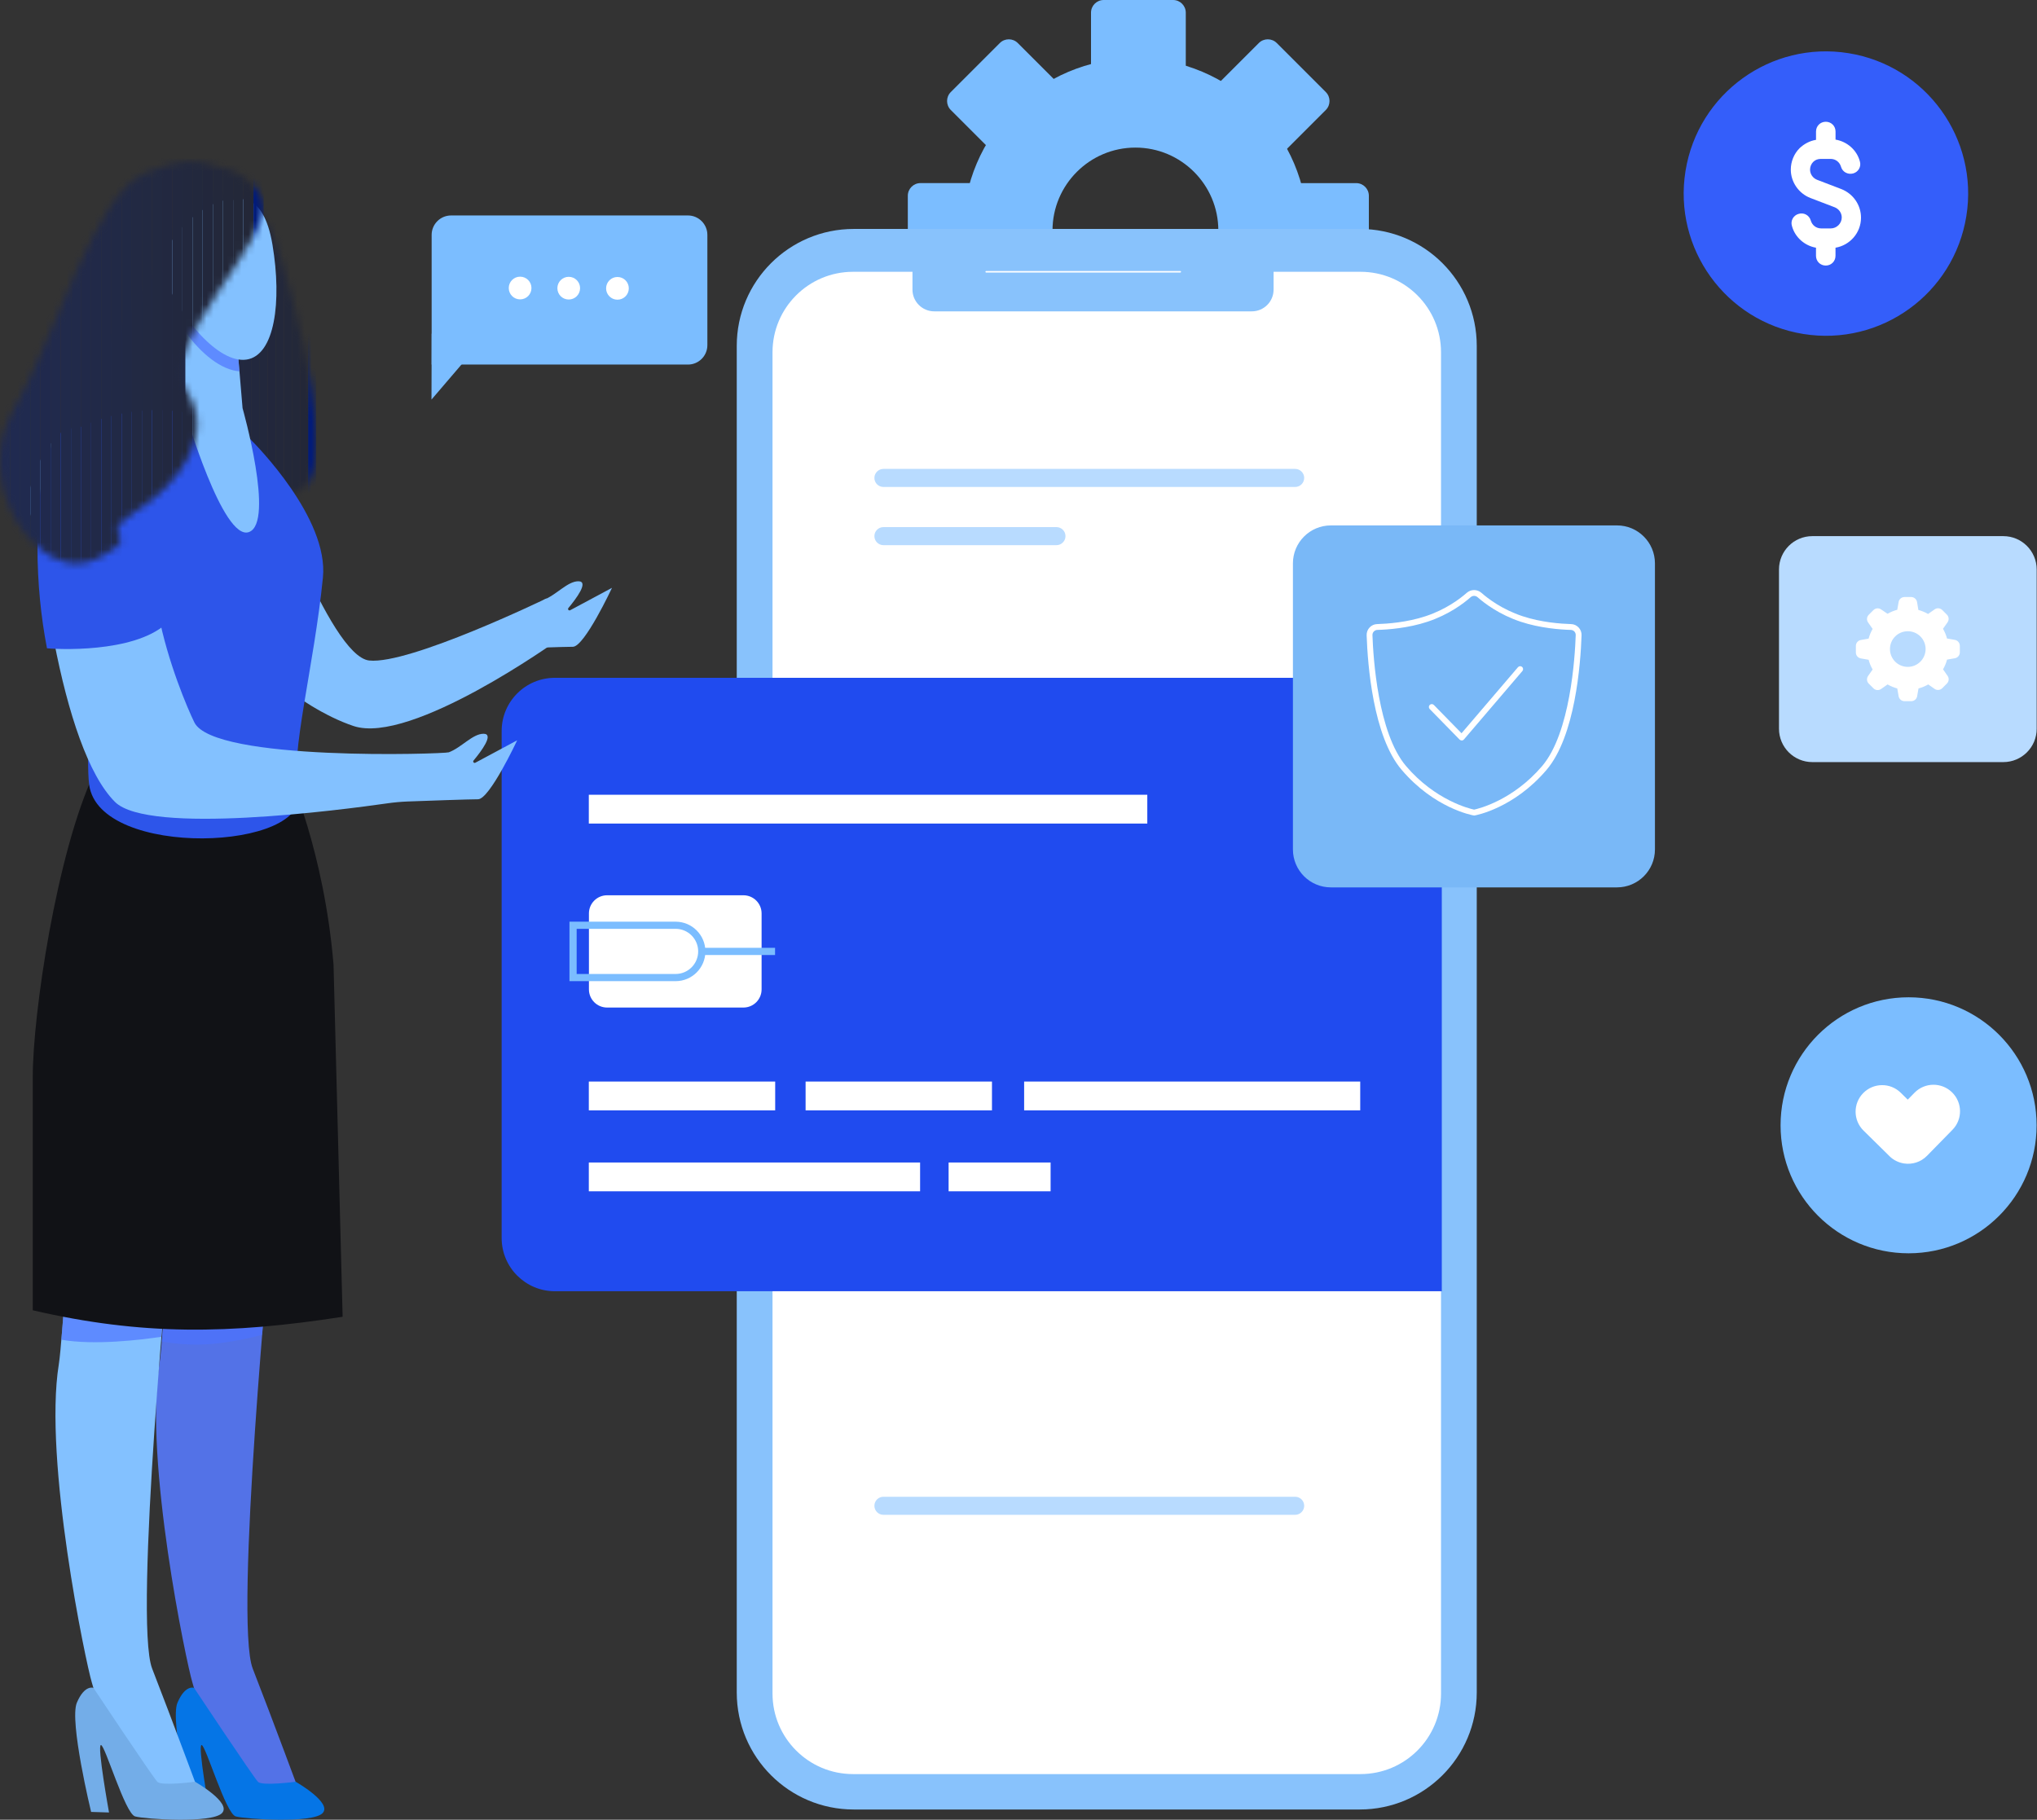 <svg width="291" height="260" viewBox="0 0 291 260" fill="none" xmlns="http://www.w3.org/2000/svg">
<rect x="0" y="0" width="291" height="260" fill="#333333" stroke="none"/>
<path d="M162.203 57.54C148.632 57.54 137.594 46.502 137.594 32.931C137.594 19.361 148.632 8.322 162.203 8.322C175.773 8.322 186.812 19.361 186.812 32.931C186.812 46.497 175.773 57.54 162.203 57.54ZM162.203 21.087C155.674 21.087 150.358 26.402 150.358 32.931C150.358 39.461 155.674 44.776 162.203 44.776C168.732 44.776 174.047 39.461 174.047 32.931C174.052 26.397 168.737 21.087 162.203 21.087Z" fill="#7BBDFF"/>
<path d="M169.392 14.704H155.859V1.811C155.859 0.811 156.67 0 157.671 0H167.585C168.586 0 169.397 0.811 169.397 1.811V14.704H169.392Z" fill="#7BBDFF"/>
<path d="M167.593 65.857H157.678C156.678 65.857 155.867 65.046 155.867 64.046V51.153H169.4V64.046C169.405 65.046 168.594 65.857 167.593 65.857Z" fill="white"/>
<path d="M144.391 26.165V39.697H131.499C130.498 39.697 129.688 38.887 129.688 37.886V27.971C129.688 26.971 130.498 26.16 131.499 26.16H144.391V26.165Z" fill="#7BBDFF"/>
<path d="M195.551 27.971V37.885C195.551 38.886 194.74 39.697 193.739 39.697H180.852V26.164H193.744C194.74 26.164 195.551 26.975 195.551 27.971Z" fill="#7BBDFF"/>
<path d="M154.509 15.259L144.94 24.828L135.827 15.715C135.12 15.008 135.12 13.861 135.827 13.154L142.835 6.146C143.541 5.44 144.689 5.44 145.395 6.146L154.509 15.259Z" fill="#7BBDFF"/>
<path d="M189.401 52.708L182.393 59.716C181.686 60.423 180.539 60.423 179.832 59.716L170.719 50.603L180.287 41.034L189.401 50.148C190.107 50.854 190.107 52.002 189.401 52.708Z" fill="white"/>
<path d="M180.287 24.828L170.719 15.259L179.832 6.146C180.539 5.44 181.686 5.44 182.393 6.146L189.401 13.154C190.107 13.861 190.107 15.008 189.401 15.715L180.287 24.828Z" fill="#7BBDFF"/>
<path d="M142.835 59.716L135.827 52.708C135.12 52.002 135.12 50.854 135.827 50.148L144.94 41.034L154.509 50.603L145.395 59.716C144.684 60.423 143.541 60.423 142.835 59.716Z" fill="white"/>
<path d="M121.959 258.536H194.255C203.482 258.536 210.965 251.053 210.965 241.826V49.42C210.965 40.193 203.482 32.711 194.255 32.711H121.959C112.732 32.711 105.25 40.193 105.25 49.42V241.826C105.255 251.058 112.732 258.536 121.959 258.536Z" fill="#88C2FC"/>
<path d="M121.863 253.477H194.357C200.711 253.477 205.86 248.328 205.86 241.974V50.336C205.86 43.982 200.711 38.833 194.357 38.833H121.863C115.509 38.833 110.359 43.982 110.359 50.336V241.974C110.364 248.328 115.514 253.477 121.863 253.477Z" fill="white"/>
<path d="M133.462 44.485H178.835C180.551 44.485 181.94 43.096 181.94 41.379V36.31H130.352V41.379C130.352 43.091 131.746 44.485 133.462 44.485Z" fill="#88C2FC"/>
<path d="M168.612 38.938H140.883C140.821 38.938 140.773 38.89 140.773 38.829C140.773 38.767 140.821 38.72 140.883 38.72H168.612C168.673 38.72 168.721 38.767 168.721 38.829C168.721 38.89 168.673 38.938 168.612 38.938Z" fill="white"/>
<path d="M185.024 69.576H126.204C125.493 69.576 124.914 68.997 124.914 68.286C124.914 67.575 125.493 66.996 126.204 66.996H185.024C185.735 66.996 186.313 67.575 186.313 68.286C186.313 68.997 185.735 69.576 185.024 69.576Z" fill="#B8DBFF"/>
<path d="M150.922 77.891H126.204C125.493 77.891 124.914 77.312 124.914 76.601C124.914 75.89 125.493 75.311 126.204 75.311H150.922C151.633 75.311 152.212 75.89 152.212 76.601C152.212 77.312 151.633 77.891 150.922 77.891Z" fill="#B8DBFF"/>
<path d="M185.024 216.433H126.204C125.493 216.433 124.914 215.854 124.914 215.143C124.914 214.432 125.493 213.854 126.204 213.854H185.024C185.735 213.854 186.313 214.432 186.313 215.143C186.313 215.854 185.735 216.433 185.024 216.433Z" fill="#B8DBFF"/>
<path d="M205.971 184.488H79.265C75.069 184.488 71.664 181.083 71.664 176.887V104.445C71.664 100.248 75.069 96.844 79.265 96.844H205.971V184.488Z" fill="#204BEF"/>
<path d="M163.9 113.553H84.117V117.668H163.9V113.553Z" fill="white"/>
<path d="M110.741 154.531H84.117V158.647H110.741V154.531Z" fill="white"/>
<path d="M141.71 154.531H115.086V158.647H141.71V154.531Z" fill="white"/>
<path d="M194.318 154.531H146.305V158.647H194.318V154.531Z" fill="white"/>
<path d="M131.443 166.095H84.117V170.21H131.443V166.095Z" fill="white"/>
<path d="M150.087 166.095H135.516V170.21H150.087V166.095Z" fill="white"/>
<path d="M106.205 143.956H86.727C85.294 143.956 84.133 142.794 84.133 141.362V130.509C84.133 129.077 85.294 127.915 86.727 127.915H106.205C107.637 127.915 108.799 129.077 108.799 130.509V141.362C108.799 142.794 107.637 143.956 106.205 143.956Z" fill="white"/>
<path d="M96.52 140.186H81.352V131.689H96.52C98.862 131.689 100.769 133.596 100.769 135.938C100.769 138.28 98.862 140.186 96.52 140.186ZM82.38 139.158H96.52C98.298 139.158 99.74 137.711 99.74 135.933C99.74 134.155 98.293 132.709 96.52 132.709H82.38V139.158Z" fill="#7BBDFF"/>
<path d="M110.724 135.422H100.25V136.451H110.724V135.422Z" fill="#7BBDFF"/>
<path d="M98.279 52.088H61.664V33.563C61.664 32.026 62.911 30.784 64.443 30.784H98.274C99.81 30.784 101.053 32.031 101.053 33.563V49.305C101.057 50.841 99.815 52.088 98.279 52.088Z" fill="#7BBDFF"/>
<path d="M61.669 47.678L61.641 57.09L69.678 47.701L61.669 47.678Z" fill="#7BBDFF"/>
<path d="M86.586 41.192C86.581 42.088 87.307 42.819 88.203 42.819C89.099 42.823 89.829 42.098 89.829 41.202C89.834 40.305 89.109 39.575 88.212 39.575C87.316 39.571 86.591 40.296 86.586 41.192Z" fill="white"/>
<path d="M79.625 41.168C79.62 42.064 80.346 42.794 81.242 42.794C82.138 42.799 82.868 42.073 82.868 41.177C82.873 40.281 82.148 39.551 81.251 39.551C80.36 39.546 79.63 40.272 79.625 41.168Z" fill="white"/>
<path d="M72.68 41.148C72.675 42.044 73.4 42.775 74.297 42.775C75.193 42.779 75.923 42.054 75.923 41.158C75.928 40.261 75.202 39.531 74.306 39.531C73.41 39.526 72.68 40.252 72.68 41.148Z" fill="white"/>
<path d="M280.905 30.89C282.69 19.812 275.157 9.384 264.078 7.599C253 5.813 242.572 13.347 240.787 24.425C239.002 35.504 246.535 45.931 257.614 47.717C268.692 49.502 279.12 41.968 280.905 30.89Z" fill="#345EFA"/>
<path d="M263.069 27.022L259.598 25.694C258.986 25.457 258.578 24.879 258.578 24.234C258.578 23.826 258.749 23.418 259.019 23.143C259.327 22.835 259.697 22.702 260.143 22.702H261.504C262.22 22.702 262.798 23.143 263.002 23.826C263.206 24.575 263.988 24.983 264.738 24.779C265.487 24.575 265.928 23.793 265.691 23.044C265.25 21.413 263.856 20.223 262.22 19.948V18.791C262.22 18.008 261.608 17.396 260.826 17.396C260.043 17.396 259.432 18.008 259.432 18.791V19.981C258.55 20.118 257.73 20.559 257.085 21.171C256.269 21.986 255.828 23.11 255.828 24.234C255.828 26.003 256.952 27.634 258.616 28.283L262.087 29.611C262.699 29.848 263.107 30.427 263.107 31.071C263.107 31.92 262.391 32.636 261.542 32.636H260.181C259.465 32.636 258.886 32.195 258.683 31.512C258.479 30.763 257.696 30.322 256.947 30.559C256.198 30.763 255.757 31.546 255.994 32.295C256.435 33.926 257.829 35.116 259.427 35.391V36.548C259.427 37.33 260.039 37.942 260.821 37.942C261.603 37.942 262.215 37.33 262.215 36.548V35.391C264.254 35.05 265.857 33.281 265.857 31.105C265.857 29.303 264.766 27.705 263.069 27.022Z" fill="white"/>
<path d="M230.996 126.787H190.128C187.131 126.787 184.703 124.36 184.703 121.363V80.495C184.703 77.498 187.131 75.07 190.128 75.07H230.996C233.992 75.07 236.42 77.498 236.42 80.495V121.363C236.425 124.36 233.992 126.787 230.996 126.787Z" fill="#79B8F7"/>
<path d="M210.584 116.513C210.56 116.513 210.537 116.513 210.513 116.508C210.285 116.47 204.889 115.465 200.228 109.984C196.15 105.195 195.378 94.953 195.235 90.771C195.221 90.353 195.368 89.96 195.653 89.656C195.937 89.353 196.321 89.177 196.738 89.168C198.18 89.125 201.001 88.926 203.666 88.04C206.582 87.072 208.597 85.531 209.536 84.701C210.134 84.175 211.034 84.175 211.632 84.701C212.571 85.531 214.581 87.067 217.502 88.04C220.172 88.926 222.988 89.125 224.434 89.168C224.852 89.177 225.236 89.353 225.52 89.656C225.805 89.96 225.952 90.353 225.937 90.771C225.795 94.953 225.017 105.199 220.944 109.988C216.283 115.47 210.887 116.475 210.66 116.513C210.631 116.508 210.608 116.513 210.584 116.513ZM210.584 85.138C210.409 85.138 210.233 85.199 210.091 85.327C209.105 86.2 206.99 87.817 203.931 88.831C201.162 89.751 198.251 89.96 196.762 90.002C196.568 90.007 196.388 90.088 196.26 90.23C196.127 90.368 196.06 90.553 196.065 90.742C196.174 93.938 196.843 104.73 200.859 109.448C205.032 114.351 209.93 115.536 210.584 115.678C211.238 115.541 216.132 114.351 220.309 109.448C224.325 104.73 224.994 93.938 225.103 90.742C225.108 90.553 225.041 90.368 224.913 90.23C224.78 90.088 224.605 90.012 224.411 90.002C222.922 89.96 220.01 89.751 217.241 88.831C214.183 87.817 212.073 86.2 211.082 85.327C210.935 85.199 210.759 85.138 210.584 85.138Z" fill="white"/>
<path d="M208.814 105.795C208.701 105.795 208.596 105.748 208.516 105.672L204.244 101.305C204.082 101.139 204.087 100.878 204.248 100.717C204.414 100.556 204.675 100.56 204.836 100.722L208.791 104.766L216.852 95.331C216.999 95.155 217.264 95.136 217.44 95.283C217.615 95.435 217.634 95.696 217.487 95.871L209.132 105.653C209.056 105.743 208.947 105.795 208.829 105.8C208.824 105.795 208.819 105.795 208.814 105.795Z" fill="white"/>
<path d="M272.656 179.068C282.756 179.068 290.944 170.88 290.944 160.78C290.944 150.679 282.756 142.491 272.656 142.491C262.555 142.491 254.367 150.679 254.367 160.78C254.367 170.88 262.555 179.068 272.656 179.068Z" fill="#7BBDFF"/>
<path d="M278.865 156.07C277.366 154.605 274.967 154.629 273.502 156.127L272.535 157.114L271.539 156.132C270.045 154.662 267.646 154.681 266.176 156.175C264.706 157.668 264.725 160.068 266.219 161.537L269.908 165.17C269.917 165.179 269.922 165.189 269.927 165.193C270.515 165.772 271.245 166.113 271.999 166.232C273.165 166.412 274.398 166.047 275.289 165.136L278.917 161.428C280.387 159.94 280.363 157.54 278.865 156.07Z" fill="white"/>
<path d="M286.189 108.887H258.906C256.274 108.887 254.141 106.754 254.141 104.122V81.367C254.141 78.735 256.274 76.602 258.906 76.602H286.189C288.821 76.602 290.955 78.735 290.955 81.367V104.122C290.959 106.754 288.821 108.887 286.189 108.887Z" fill="#B8DBFF"/>
<path d="M279.26 91.422L278.145 91.228C278.017 90.744 277.823 90.275 277.572 89.838L278.221 88.914C278.458 88.573 278.421 88.113 278.127 87.819L277.458 87.15C277.159 86.861 276.699 86.828 276.363 87.074L275.438 87.724C275.002 87.472 274.537 87.278 274.053 87.15L273.864 86.012C273.793 85.609 273.447 85.31 273.039 85.301H272.076C271.659 85.301 271.303 85.6 271.232 86.012L271.038 87.122C270.554 87.25 270.085 87.444 269.649 87.695L268.729 87.074C268.387 86.837 267.927 86.875 267.633 87.169L266.965 87.838C266.671 88.132 266.628 88.591 266.87 88.933L267.52 89.858C267.268 90.294 267.074 90.758 266.946 91.247L265.836 91.441C265.424 91.512 265.125 91.868 265.125 92.285V93.229C265.125 93.646 265.424 94.002 265.836 94.073L266.946 94.267C267.074 94.751 267.268 95.22 267.52 95.656L266.87 96.581C266.633 96.922 266.671 97.382 266.965 97.676L267.633 98.345C267.927 98.639 268.387 98.682 268.729 98.44L269.653 97.79C270.089 98.041 270.554 98.236 271.038 98.364L271.232 99.474C271.303 99.886 271.659 100.185 272.076 100.185H273.034C273.451 100.185 273.807 99.886 273.878 99.474L274.072 98.364C274.556 98.236 275.026 98.041 275.462 97.79L276.367 98.426C276.709 98.663 277.169 98.625 277.463 98.331L278.131 97.662C278.425 97.368 278.468 96.908 278.226 96.567L277.576 95.633C277.828 95.197 278.022 94.732 278.15 94.243L279.265 94.049C279.677 93.978 279.976 93.622 279.976 93.205V92.261C279.966 91.849 279.668 91.493 279.26 91.422ZM272.541 95.282C271.133 95.282 269.995 94.144 269.995 92.736C269.995 91.327 271.133 90.189 272.541 90.189C273.949 90.189 275.087 91.327 275.087 92.736C275.087 92.74 275.087 92.745 275.087 92.75C275.078 94.149 273.94 95.282 272.541 95.282Z" fill="white"/>
<path d="M37.658 66.639C37.658 66.639 47.004 93.766 52.746 94.372C58.483 94.984 78.071 85.501 78.071 85.501L79.626 91.49C79.626 91.49 58.735 106.492 50.503 103.732C42.272 100.973 34.211 92.727 34.211 92.727L37.658 66.639Z" fill="#83C1FF"/>
<path d="M71.805 92.728C74.645 92.623 80.586 92.41 81.838 92.41C83.498 92.41 87.428 83.989 87.428 83.989L81.454 87.189C81.255 87.294 81.056 87.052 81.198 86.876C82.317 85.534 84.176 83.05 82.625 83.05C81.06 83.05 79.477 85.022 77.665 85.7" fill="#83C1FF"/>
<mask id="mask0_11139_36913" style="mask-type:luminance" maskUnits="userSpaceOnUse" x="15" y="27" width="31" height="46">
<path d="M28.973 27.297L29.447 27.387L37.015 28.795C37.015 28.795 36.593 30.436 38.21 32.053C39.827 33.67 48.57 64.471 43.739 69.303C38.907 74.135 19.414 72.356 18.835 72.356C18.257 72.356 15.18 49.976 15.18 49.976L28.973 27.297Z" fill="white"/>
</mask>
<g mask="url(#mask0_11139_36913)">
<path d="M16.332 27.297H15.18V74.13H16.332V27.297Z" fill="#202A51"/>
</g>
<mask id="mask1_11139_36913" style="mask-type:luminance" maskUnits="userSpaceOnUse" x="15" y="27" width="31" height="46">
<path d="M28.973 27.297L29.447 27.387L37.015 28.795C37.015 28.795 36.593 30.436 38.21 32.053C39.827 33.67 48.57 64.471 43.739 69.303C38.907 74.135 19.414 72.356 18.835 72.356C18.257 72.356 15.18 49.976 15.18 49.976L28.973 27.297Z" fill="white"/>
</mask>
<g mask="url(#mask1_11139_36913)">
<path d="M17.48 27.297H16.328V74.13H17.48V27.297Z" fill="#202A50"/>
</g>
<mask id="mask2_11139_36913" style="mask-type:luminance" maskUnits="userSpaceOnUse" x="15" y="27" width="31" height="46">
<path d="M28.973 27.297L29.447 27.387L37.015 28.795C37.015 28.795 36.593 30.436 38.21 32.053C39.827 33.67 48.57 64.471 43.739 69.303C38.907 74.135 19.414 72.356 18.835 72.356C18.257 72.356 15.18 49.976 15.18 49.976L28.973 27.297Z" fill="white"/>
</mask>
<g mask="url(#mask2_11139_36913)">
<path d="M18.637 27.297H17.484V74.13H18.637V27.297Z" fill="#202A4F"/>
</g>
<mask id="mask3_11139_36913" style="mask-type:luminance" maskUnits="userSpaceOnUse" x="15" y="27" width="31" height="46">
<path d="M28.973 27.297L29.447 27.387L37.015 28.795C37.015 28.795 36.593 30.436 38.21 32.053C39.827 33.67 48.57 64.471 43.739 69.303C38.907 74.135 19.414 72.356 18.835 72.356C18.257 72.356 15.18 49.976 15.18 49.976L28.973 27.297Z" fill="white"/>
</mask>
<g mask="url(#mask3_11139_36913)">
<path d="M19.793 27.297H18.641V74.13H19.793V27.297Z" fill="#202A4E"/>
</g>
<mask id="mask4_11139_36913" style="mask-type:luminance" maskUnits="userSpaceOnUse" x="15" y="27" width="31" height="46">
<path d="M28.973 27.297L29.447 27.387L37.015 28.795C37.015 28.795 36.593 30.436 38.21 32.053C39.827 33.67 48.57 64.471 43.739 69.303C38.907 74.135 19.414 72.356 18.835 72.356C18.257 72.356 15.18 49.976 15.18 49.976L28.973 27.297Z" fill="white"/>
</mask>
<g mask="url(#mask4_11139_36913)">
<path d="M20.941 27.297H19.789V74.13H20.941V27.297Z" fill="#20294D"/>
</g>
<mask id="mask5_11139_36913" style="mask-type:luminance" maskUnits="userSpaceOnUse" x="15" y="27" width="31" height="46">
<path d="M28.973 27.297L29.447 27.387L37.015 28.795C37.015 28.795 36.593 30.436 38.21 32.053C39.827 33.67 48.57 64.471 43.739 69.303C38.907 74.135 19.414 72.356 18.835 72.356C18.257 72.356 15.18 49.976 15.18 49.976L28.973 27.297Z" fill="white"/>
</mask>
<g mask="url(#mask5_11139_36913)">
<path d="M22.098 27.297H20.945V74.13H22.098V27.297Z" fill="#212A4C"/>
</g>
<mask id="mask6_11139_36913" style="mask-type:luminance" maskUnits="userSpaceOnUse" x="15" y="27" width="31" height="46">
<path d="M28.973 27.297L29.447 27.387L37.015 28.795C37.015 28.795 36.593 30.436 38.21 32.053C39.827 33.67 48.57 64.471 43.739 69.303C38.907 74.135 19.414 72.356 18.835 72.356C18.257 72.356 15.18 49.976 15.18 49.976L28.973 27.297Z" fill="white"/>
</mask>
<g mask="url(#mask6_11139_36913)">
<path d="M23.254 27.297H22.102V74.13H23.254V27.297Z" fill="#212A4B"/>
</g>
<mask id="mask7_11139_36913" style="mask-type:luminance" maskUnits="userSpaceOnUse" x="15" y="27" width="31" height="46">
<path d="M28.973 27.297L29.447 27.387L37.015 28.795C37.015 28.795 36.593 30.436 38.21 32.053C39.827 33.67 48.57 64.471 43.739 69.303C38.907 74.135 19.414 72.356 18.835 72.356C18.257 72.356 15.18 49.976 15.18 49.976L28.973 27.297Z" fill="white"/>
</mask>
<g mask="url(#mask7_11139_36913)">
<path d="M24.402 27.297H23.25V74.13H24.402V27.297Z" fill="#212A4A"/>
</g>
<mask id="mask8_11139_36913" style="mask-type:luminance" maskUnits="userSpaceOnUse" x="15" y="27" width="31" height="46">
<path d="M28.973 27.297L29.447 27.387L37.015 28.795C37.015 28.795 36.593 30.436 38.21 32.053C39.827 33.67 48.57 64.471 43.739 69.303C38.907 74.135 19.414 72.356 18.835 72.356C18.257 72.356 15.18 49.976 15.18 49.976L28.973 27.297Z" fill="white"/>
</mask>
<g mask="url(#mask8_11139_36913)">
<path d="M25.558 27.297H24.406V74.13H25.558V27.297Z" fill="#212949"/>
</g>
<mask id="mask9_11139_36913" style="mask-type:luminance" maskUnits="userSpaceOnUse" x="15" y="27" width="31" height="46">
<path d="M28.973 27.297L29.447 27.387L37.015 28.795C37.015 28.795 36.593 30.436 38.21 32.053C39.827 33.67 48.57 64.471 43.739 69.303C38.907 74.135 19.414 72.356 18.835 72.356C18.257 72.356 15.18 49.976 15.18 49.976L28.973 27.297Z" fill="white"/>
</mask>
<g mask="url(#mask9_11139_36913)">
<path d="M26.715 27.297H25.562V74.13H26.715V27.297Z" fill="#212948"/>
</g>
<mask id="mask10_11139_36913" style="mask-type:luminance" maskUnits="userSpaceOnUse" x="15" y="27" width="31" height="46">
<path d="M28.973 27.297L29.447 27.387L37.015 28.795C37.015 28.795 36.593 30.436 38.21 32.053C39.827 33.67 48.57 64.471 43.739 69.303C38.907 74.135 19.414 72.356 18.835 72.356C18.257 72.356 15.18 49.976 15.18 49.976L28.973 27.297Z" fill="white"/>
</mask>
<g mask="url(#mask10_11139_36913)">
<path d="M27.863 27.297H26.711V74.13H27.863V27.297Z" fill="#212947"/>
</g>
<mask id="mask11_11139_36913" style="mask-type:luminance" maskUnits="userSpaceOnUse" x="15" y="27" width="31" height="46">
<path d="M28.973 27.297L29.447 27.387L37.015 28.795C37.015 28.795 36.593 30.436 38.21 32.053C39.827 33.67 48.57 64.471 43.739 69.303C38.907 74.135 19.414 72.356 18.835 72.356C18.257 72.356 15.18 49.976 15.18 49.976L28.973 27.297Z" fill="white"/>
</mask>
<g mask="url(#mask11_11139_36913)">
<path d="M29.019 27.297H27.867V74.13H29.019V27.297Z" fill="#212946"/>
</g>
<mask id="mask12_11139_36913" style="mask-type:luminance" maskUnits="userSpaceOnUse" x="15" y="27" width="31" height="46">
<path d="M28.973 27.297L29.447 27.387L37.015 28.795C37.015 28.795 36.593 30.436 38.21 32.053C39.827 33.67 48.57 64.471 43.739 69.303C38.907 74.135 19.414 72.356 18.835 72.356C18.257 72.356 15.18 49.976 15.18 49.976L28.973 27.297Z" fill="white"/>
</mask>
<g mask="url(#mask12_11139_36913)">
<path d="M30.176 27.297H29.023V74.13H30.176V27.297Z" fill="#212945"/>
</g>
<mask id="mask13_11139_36913" style="mask-type:luminance" maskUnits="userSpaceOnUse" x="15" y="27" width="31" height="46">
<path d="M28.973 27.297L29.447 27.387L37.015 28.795C37.015 28.795 36.593 30.436 38.21 32.053C39.827 33.67 48.57 64.471 43.739 69.303C38.907 74.135 19.414 72.356 18.835 72.356C18.257 72.356 15.18 49.976 15.18 49.976L28.973 27.297Z" fill="white"/>
</mask>
<g mask="url(#mask13_11139_36913)">
<path d="M31.332 27.297H30.18V74.13H31.332V27.297Z" fill="#222943"/>
</g>
<mask id="mask14_11139_36913" style="mask-type:luminance" maskUnits="userSpaceOnUse" x="15" y="27" width="31" height="46">
<path d="M28.973 27.297L29.447 27.387L37.015 28.795C37.015 28.795 36.593 30.436 38.21 32.053C39.827 33.67 48.57 64.471 43.739 69.303C38.907 74.135 19.414 72.356 18.835 72.356C18.257 72.356 15.18 49.976 15.18 49.976L28.973 27.297Z" fill="white"/>
</mask>
<g mask="url(#mask14_11139_36913)">
<path d="M32.48 27.297H31.328V74.13H32.48V27.297Z" fill="#222942"/>
</g>
<mask id="mask15_11139_36913" style="mask-type:luminance" maskUnits="userSpaceOnUse" x="15" y="27" width="31" height="46">
<path d="M28.973 27.297L29.447 27.387L37.015 28.795C37.015 28.795 36.593 30.436 38.21 32.053C39.827 33.67 48.57 64.471 43.739 69.303C38.907 74.135 19.414 72.356 18.835 72.356C18.257 72.356 15.18 49.976 15.18 49.976L28.973 27.297Z" fill="white"/>
</mask>
<g mask="url(#mask15_11139_36913)">
<path d="M33.644 27.297H32.492V74.13H33.644V27.297Z" fill="#222941"/>
</g>
<mask id="mask16_11139_36913" style="mask-type:luminance" maskUnits="userSpaceOnUse" x="15" y="27" width="31" height="46">
<path d="M28.973 27.297L29.447 27.387L37.015 28.795C37.015 28.795 36.593 30.436 38.21 32.053C39.827 33.67 48.57 64.471 43.739 69.303C38.907 74.135 19.414 72.356 18.835 72.356C18.257 72.356 15.18 49.976 15.18 49.976L28.973 27.297Z" fill="white"/>
</mask>
<g mask="url(#mask16_11139_36913)">
<path d="M34.793 27.297H33.641V74.13H34.793V27.297Z" fill="#222840"/>
</g>
<mask id="mask17_11139_36913" style="mask-type:luminance" maskUnits="userSpaceOnUse" x="15" y="27" width="31" height="46">
<path d="M28.973 27.297L29.447 27.387L37.015 28.795C37.015 28.795 36.593 30.436 38.21 32.053C39.827 33.67 48.57 64.471 43.739 69.303C38.907 74.135 19.414 72.356 18.835 72.356C18.257 72.356 15.18 49.976 15.18 49.976L28.973 27.297Z" fill="white"/>
</mask>
<g mask="url(#mask17_11139_36913)">
<path d="M35.941 27.297H34.789V74.13H35.941V27.297Z" fill="#22283F"/>
</g>
<mask id="mask18_11139_36913" style="mask-type:luminance" maskUnits="userSpaceOnUse" x="15" y="27" width="31" height="46">
<path d="M28.973 27.297L29.447 27.387L37.015 28.795C37.015 28.795 36.593 30.436 38.21 32.053C39.827 33.67 48.57 64.471 43.739 69.303C38.907 74.135 19.414 72.356 18.835 72.356C18.257 72.356 15.18 49.976 15.18 49.976L28.973 27.297Z" fill="white"/>
</mask>
<g mask="url(#mask18_11139_36913)">
<path d="M37.097 27.297H35.945V74.13H37.097V27.297Z" fill="#22283E"/>
</g>
<mask id="mask19_11139_36913" style="mask-type:luminance" maskUnits="userSpaceOnUse" x="15" y="27" width="31" height="46">
<path d="M28.973 27.297L29.447 27.387L37.015 28.795C37.015 28.795 36.593 30.436 38.21 32.053C39.827 33.67 48.57 64.471 43.739 69.303C38.907 74.135 19.414 72.356 18.835 72.356C18.257 72.356 15.18 49.976 15.18 49.976L28.973 27.297Z" fill="white"/>
</mask>
<g mask="url(#mask19_11139_36913)">
<path d="M38.246 27.297H37.094V74.13H38.246V27.297Z" fill="#22283D"/>
</g>
<mask id="mask20_11139_36913" style="mask-type:luminance" maskUnits="userSpaceOnUse" x="15" y="27" width="31" height="46">
<path d="M28.973 27.297L29.447 27.387L37.015 28.795C37.015 28.795 36.593 30.436 38.21 32.053C39.827 33.67 48.57 64.471 43.739 69.303C38.907 74.135 19.414 72.356 18.835 72.356C18.257 72.356 15.18 49.976 15.18 49.976L28.973 27.297Z" fill="white"/>
</mask>
<g mask="url(#mask20_11139_36913)">
<path d="M39.402 27.297H38.25V74.13H39.402V27.297Z" fill="#22273C"/>
</g>
<mask id="mask21_11139_36913" style="mask-type:luminance" maskUnits="userSpaceOnUse" x="15" y="27" width="31" height="46">
<path d="M28.973 27.297L29.447 27.387L37.015 28.795C37.015 28.795 36.593 30.436 38.21 32.053C39.827 33.67 48.57 64.471 43.739 69.303C38.907 74.135 19.414 72.356 18.835 72.356C18.257 72.356 15.18 49.976 15.18 49.976L28.973 27.297Z" fill="white"/>
</mask>
<g mask="url(#mask21_11139_36913)">
<path d="M40.559 27.297H39.406V74.13H40.559V27.297Z" fill="#23283B"/>
</g>
<mask id="mask22_11139_36913" style="mask-type:luminance" maskUnits="userSpaceOnUse" x="15" y="27" width="31" height="46">
<path d="M28.973 27.297L29.447 27.387L37.015 28.795C37.015 28.795 36.593 30.436 38.21 32.053C39.827 33.67 48.57 64.471 43.739 69.303C38.907 74.135 19.414 72.356 18.835 72.356C18.257 72.356 15.18 49.976 15.18 49.976L28.973 27.297Z" fill="white"/>
</mask>
<g mask="url(#mask22_11139_36913)">
<path d="M41.715 27.297H40.562V74.13H41.715V27.297Z" fill="#23283A"/>
</g>
<mask id="mask23_11139_36913" style="mask-type:luminance" maskUnits="userSpaceOnUse" x="15" y="27" width="31" height="46">
<path d="M28.973 27.297L29.447 27.387L37.015 28.795C37.015 28.795 36.593 30.436 38.21 32.053C39.827 33.67 48.57 64.471 43.739 69.303C38.907 74.135 19.414 72.356 18.835 72.356C18.257 72.356 15.18 49.976 15.18 49.976L28.973 27.297Z" fill="white"/>
</mask>
<g mask="url(#mask23_11139_36913)">
<path d="M42.863 27.297H41.711V74.13H42.863V27.297Z" fill="#232839"/>
</g>
<mask id="mask24_11139_36913" style="mask-type:luminance" maskUnits="userSpaceOnUse" x="15" y="27" width="31" height="46">
<path d="M28.973 27.297L29.447 27.387L37.015 28.795C37.015 28.795 36.593 30.436 38.21 32.053C39.827 33.67 48.57 64.471 43.739 69.303C38.907 74.135 19.414 72.356 18.835 72.356C18.257 72.356 15.18 49.976 15.18 49.976L28.973 27.297Z" fill="white"/>
</mask>
<g mask="url(#mask24_11139_36913)">
<path d="M44.019 27.297H42.867V74.13H44.019V27.297Z" fill="#232738"/>
</g>
<mask id="mask25_11139_36913" style="mask-type:luminance" maskUnits="userSpaceOnUse" x="15" y="27" width="31" height="46">
<path d="M28.973 27.297L29.447 27.387L37.015 28.795C37.015 28.795 36.593 30.436 38.21 32.053C39.827 33.67 48.57 64.471 43.739 69.303C38.907 74.135 19.414 72.356 18.835 72.356C18.257 72.356 15.18 49.976 15.18 49.976L28.973 27.297Z" fill="white"/>
</mask>
<g mask="url(#mask25_11139_36913)">
<path d="M45.176 27.297H44.023V74.13H45.176V27.297Z" fill="#021B79"/>
</g>
<mask id="mask26_11139_36913" style="mask-type:luminance" maskUnits="userSpaceOnUse" x="15" y="27" width="31" height="46">
<path d="M28.973 27.297L29.447 27.387L37.015 28.795C37.015 28.795 36.593 30.436 38.21 32.053C39.827 33.67 48.57 64.471 43.739 69.303C38.907 74.135 19.414 72.356 18.835 72.356C18.257 72.356 15.18 49.976 15.18 49.976L28.973 27.297Z" fill="white"/>
</mask>
<g mask="url(#mask26_11139_36913)">
</g>
<path d="M38.773 175.583C38.773 175.583 33.401 231.473 36.104 238.405C38.811 245.337 43.225 257.253 43.225 257.253H38.256L28.1 243.763C28.1 243.763 28.341 243.142 27.497 240.434C26.654 237.727 20.565 208.647 22.765 194.953C23.391 191.069 24.164 172.349 26.075 169.182C30.902 161.178 38.773 171.539 38.773 175.583Z" fill="#5372E7"/>
<path d="M27.722 241.163C27.722 241.163 26.47 240.651 25.356 243.273C24.242 245.896 27.39 258.883 27.39 258.883L29.951 258.963C29.951 258.963 28.21 249.329 28.798 249.329C29.386 249.329 32.241 259.134 33.682 259.528C35.124 259.921 44.597 260.542 46.072 259.068C47.547 257.593 42.241 254.573 42.241 254.573C42.241 254.573 37.48 255.208 36.859 254.587C36.228 253.961 27.722 241.163 27.722 241.163Z" fill="#0575E6"/>
<path d="M24.406 175.583C24.406 175.583 19.034 231.473 21.736 238.405C24.439 245.337 28.858 257.253 28.858 257.253H23.889L13.732 243.763C13.732 243.763 13.974 243.142 13.13 240.434C12.286 237.727 6.198 208.647 8.398 194.953C9.019 191.069 9.797 172.349 11.708 169.182C16.535 161.178 24.406 171.539 24.406 175.583Z" fill="#83C1FF"/>
<g opacity="0.68">
<path d="M9.595 181.439C12.27 180.97 17.836 179.993 24.086 178.94C23.834 181.705 23.455 185.977 23.052 190.998C20.098 191.439 13.483 192.241 8.766 191.416C8.993 188.703 9.259 185.033 9.595 181.439Z" fill="#4C72FF"/>
</g>
<g opacity="0.68">
<path d="M24.309 178.062C29.435 177.214 34.617 176.389 38.747 175.796C38.633 176.981 38.079 182.908 37.443 190.699C36.026 191.102 34.233 191.505 32.014 191.827C28.444 192.344 25.328 192.074 23.109 191.671C23.422 188.1 23.792 182.719 24.309 178.062Z" fill="#4C72FF"/>
</g>
<path d="M4.68 187.209C4.68 175.691 4.68 158.778 4.68 153.813C4.68 145.022 8.06 121.912 13.471 110.413C18.881 98.915 41.2 110.413 41.2 110.413C41.2 110.413 46.292 121.594 47.648 137.824L48.947 188.138C32.864 190.637 20.284 190.831 4.68 187.209Z" fill="#111216"/>
<path d="M35.744 62.737C36.512 63.505 46.972 74.027 46.133 82.51C44.876 95.184 41.367 108.025 42.586 113.089C44.615 121.543 14.164 122.814 12.742 112.126C12.235 108.323 13.226 98.816 12.329 90.215C10.907 76.554 7.659 63.107 8.261 62.737C21.59 54.563 33.638 60.637 35.744 62.737Z" fill="#2D55EA"/>
<path d="M3.742 71.737C6.066 62.609 8.256 62.737 8.256 62.737C8.256 62.737 10.158 72.088 11.713 80.552C10.746 80.286 9.797 79.888 8.873 79.338C6.042 77.654 4.539 74.549 3.742 71.737Z" fill="#6AAFF4"/>
<path d="M13.347 241.163C13.347 241.163 12.095 240.651 10.981 243.273C9.867 245.896 13.015 258.883 13.015 258.883L15.575 258.963C15.575 258.963 13.835 249.329 14.423 249.329C15.011 249.329 17.866 259.134 19.307 259.528C20.749 259.921 30.222 260.542 31.697 259.068C33.172 257.593 27.866 254.573 27.866 254.573C27.866 254.573 23.105 255.208 22.484 254.587C21.853 253.961 13.347 241.163 13.347 241.163Z" fill="#73ADE8"/>
<path d="M33.489 44.544L34.651 58.313C34.651 58.313 39.288 74.658 35.566 76.019C31.844 77.379 26.477 58.944 26.477 58.944V41.319L33.489 44.544Z" fill="#83C1FF"/>
<g opacity="0.68">
<path d="M34.202 53.055C31.656 52.875 28.712 50.57 26.469 47.374V41.324L33.486 44.548L34.202 53.055Z" fill="#4C72FF"/>
</g>
<path d="M33.482 28.616C33.482 28.616 37.565 26.8 38.926 34.97C40.287 43.14 39.253 50.774 35.218 51.376C31.183 51.983 25.616 45.255 23.648 39.811C21.685 34.363 30.253 27.753 33.482 28.616Z" fill="#83C1FF"/>
<path d="M67.904 108.977C67.705 109.081 67.506 108.839 67.648 108.664C68.767 107.322 70.626 104.838 69.075 104.838C67.511 104.838 65.927 106.81 64.116 107.488C63.475 107.73 30.521 108.83 27.766 103.216C26.804 101.258 23.968 94.634 22.626 87.706C16.448 87.891 13.157 88.654 7.719 91.604C9.72 101.95 12.612 110.76 16.42 114.572C21.204 119.356 48.848 115.71 55.363 114.776C56.32 114.638 57.288 114.553 58.255 114.515C61.095 114.411 67.037 114.198 68.288 114.198C69.948 114.198 73.879 105.776 73.879 105.776L67.904 108.977Z" fill="#83C1FF"/>
<path d="M10.027 61.228C10.027 61.228 5.352 60.645 5.352 78.127C5.352 83.353 5.859 88.218 6.712 92.627C9.538 92.869 20.677 93.111 24.541 88.284C24.541 88.279 18.116 59.308 10.027 61.228Z" fill="#2D55EA"/>
<mask id="mask27_11139_36913" style="mask-type:luminance" maskUnits="userSpaceOnUse" x="0" y="23" width="38" height="58">
<path d="M29.51 23.381C30.203 23.642 30.914 23.841 31.644 23.955C33.214 24.206 35.836 25.131 37.434 28.441C39.828 33.405 22.019 49.797 26.471 55.676C30.923 61.561 25.921 68.953 19.392 73.073C12.863 77.194 21.616 75.98 13.711 79.887C5.807 83.794 -4.217 69.285 1.876 58.702C7.969 48.118 13.365 27.758 20.862 24.671C25.802 22.637 28.349 22.94 29.51 23.381Z" fill="white"/>
</mask>
<g mask="url(#mask27_11139_36913)">
<path d="M1.438 22.637H-0.008V83.799H1.438V22.637Z" fill="#202A51"/>
</g>
<mask id="mask28_11139_36913" style="mask-type:luminance" maskUnits="userSpaceOnUse" x="0" y="23" width="38" height="58">
<path d="M29.51 23.381C30.203 23.642 30.914 23.841 31.644 23.955C33.214 24.206 35.836 25.131 37.434 28.441C39.828 33.405 22.019 49.797 26.471 55.676C30.923 61.561 25.921 68.953 19.392 73.073C12.863 77.194 21.616 75.98 13.711 79.887C5.807 83.794 -4.217 69.285 1.876 58.702C7.969 48.118 13.365 27.758 20.862 24.671C25.802 22.637 28.349 22.94 29.51 23.381Z" fill="white"/>
</mask>
<g mask="url(#mask28_11139_36913)">
<path d="M2.892 22.637H1.445V83.799H2.892V22.637Z" fill="#202A50"/>
</g>
<mask id="mask29_11139_36913" style="mask-type:luminance" maskUnits="userSpaceOnUse" x="0" y="23" width="38" height="58">
<path d="M29.51 23.381C30.203 23.642 30.914 23.841 31.644 23.955C33.214 24.206 35.836 25.131 37.434 28.441C39.828 33.405 22.019 49.797 26.471 55.676C30.923 61.561 25.921 68.953 19.392 73.073C12.863 77.194 21.616 75.98 13.711 79.887C5.807 83.794 -4.217 69.285 1.876 58.702C7.969 48.118 13.365 27.758 20.862 24.671C25.802 22.637 28.349 22.94 29.51 23.381Z" fill="white"/>
</mask>
<g mask="url(#mask29_11139_36913)">
<path d="M4.337 22.637H2.891V83.799H4.337V22.637Z" fill="#202A4F"/>
</g>
<mask id="mask30_11139_36913" style="mask-type:luminance" maskUnits="userSpaceOnUse" x="0" y="23" width="38" height="58">
<path d="M29.51 23.381C30.203 23.642 30.914 23.841 31.644 23.955C33.214 24.206 35.836 25.131 37.434 28.441C39.828 33.405 22.019 49.797 26.471 55.676C30.923 61.561 25.921 68.953 19.392 73.073C12.863 77.194 21.616 75.98 13.711 79.887C5.807 83.794 -4.217 69.285 1.876 58.702C7.969 48.118 13.365 27.758 20.862 24.671C25.802 22.637 28.349 22.94 29.51 23.381Z" fill="white"/>
</mask>
<g mask="url(#mask30_11139_36913)">
<path d="M5.782 22.637H4.336V83.799H5.782V22.637Z" fill="#202A4E"/>
</g>
<mask id="mask31_11139_36913" style="mask-type:luminance" maskUnits="userSpaceOnUse" x="0" y="23" width="38" height="58">
<path d="M29.51 23.381C30.203 23.642 30.914 23.841 31.644 23.955C33.214 24.206 35.836 25.131 37.434 28.441C39.828 33.405 22.019 49.797 26.471 55.676C30.923 61.561 25.921 68.953 19.392 73.073C12.863 77.194 21.616 75.98 13.711 79.887C5.807 83.794 -4.217 69.285 1.876 58.702C7.969 48.118 13.365 27.758 20.862 24.671C25.802 22.637 28.349 22.94 29.51 23.381Z" fill="white"/>
</mask>
<g mask="url(#mask31_11139_36913)">
<path d="M7.227 22.637H5.781V83.799H7.227V22.637Z" fill="#20294D"/>
</g>
<mask id="mask32_11139_36913" style="mask-type:luminance" maskUnits="userSpaceOnUse" x="0" y="23" width="38" height="58">
<path d="M29.51 23.381C30.203 23.642 30.914 23.841 31.644 23.955C33.214 24.206 35.836 25.131 37.434 28.441C39.828 33.405 22.019 49.797 26.471 55.676C30.923 61.561 25.921 68.953 19.392 73.073C12.863 77.194 21.616 75.98 13.711 79.887C5.807 83.794 -4.217 69.285 1.876 58.702C7.969 48.118 13.365 27.758 20.862 24.671C25.802 22.637 28.349 22.94 29.51 23.381Z" fill="white"/>
</mask>
<g mask="url(#mask32_11139_36913)">
<path d="M8.681 22.637H7.234V83.799H8.681V22.637Z" fill="#212A4C"/>
</g>
<mask id="mask33_11139_36913" style="mask-type:luminance" maskUnits="userSpaceOnUse" x="0" y="23" width="38" height="58">
<path d="M29.51 23.381C30.203 23.642 30.914 23.841 31.644 23.955C33.214 24.206 35.836 25.131 37.434 28.441C39.828 33.405 22.019 49.797 26.471 55.676C30.923 61.561 25.921 68.953 19.392 73.073C12.863 77.194 21.616 75.98 13.711 79.887C5.807 83.794 -4.217 69.285 1.876 58.702C7.969 48.118 13.365 27.758 20.862 24.671C25.802 22.637 28.349 22.94 29.51 23.381Z" fill="white"/>
</mask>
<g mask="url(#mask33_11139_36913)">
<path d="M10.134 22.637H8.688V83.799H10.134V22.637Z" fill="#212A4B"/>
</g>
<mask id="mask34_11139_36913" style="mask-type:luminance" maskUnits="userSpaceOnUse" x="0" y="23" width="38" height="58">
<path d="M29.51 23.381C30.203 23.642 30.914 23.841 31.644 23.955C33.214 24.206 35.836 25.131 37.434 28.441C39.828 33.405 22.019 49.797 26.471 55.676C30.923 61.561 25.921 68.953 19.392 73.073C12.863 77.194 21.616 75.98 13.711 79.887C5.807 83.794 -4.217 69.285 1.876 58.702C7.969 48.118 13.365 27.758 20.862 24.671C25.802 22.637 28.349 22.94 29.51 23.381Z" fill="white"/>
</mask>
<g mask="url(#mask34_11139_36913)">
<path d="M11.587 22.637H10.141V83.799H11.587V22.637Z" fill="#212A4A"/>
</g>
<mask id="mask35_11139_36913" style="mask-type:luminance" maskUnits="userSpaceOnUse" x="0" y="23" width="38" height="58">
<path d="M29.51 23.381C30.203 23.642 30.914 23.841 31.644 23.955C33.214 24.206 35.836 25.131 37.434 28.441C39.828 33.405 22.019 49.797 26.471 55.676C30.923 61.561 25.921 68.953 19.392 73.073C12.863 77.194 21.616 75.98 13.711 79.887C5.807 83.794 -4.217 69.285 1.876 58.702C7.969 48.118 13.365 27.758 20.862 24.671C25.802 22.637 28.349 22.94 29.51 23.381Z" fill="white"/>
</mask>
<g mask="url(#mask35_11139_36913)">
<path d="M13.024 22.637H11.578V83.799H13.024V22.637Z" fill="#212949"/>
</g>
<mask id="mask36_11139_36913" style="mask-type:luminance" maskUnits="userSpaceOnUse" x="0" y="23" width="38" height="58">
<path d="M29.51 23.381C30.203 23.642 30.914 23.841 31.644 23.955C33.214 24.206 35.836 25.131 37.434 28.441C39.828 33.405 22.019 49.797 26.471 55.676C30.923 61.561 25.921 68.953 19.392 73.073C12.863 77.194 21.616 75.98 13.711 79.887C5.807 83.794 -4.217 69.285 1.876 58.702C7.969 48.118 13.365 27.758 20.862 24.671C25.802 22.637 28.349 22.94 29.51 23.381Z" fill="white"/>
</mask>
<g mask="url(#mask36_11139_36913)">
<path d="M14.477 22.637H13.031V83.799H14.477V22.637Z" fill="#212948"/>
</g>
<mask id="mask37_11139_36913" style="mask-type:luminance" maskUnits="userSpaceOnUse" x="0" y="23" width="38" height="58">
<path d="M29.51 23.381C30.203 23.642 30.914 23.841 31.644 23.955C33.214 24.206 35.836 25.131 37.434 28.441C39.828 33.405 22.019 49.797 26.471 55.676C30.923 61.561 25.921 68.953 19.392 73.073C12.863 77.194 21.616 75.98 13.711 79.887C5.807 83.794 -4.217 69.285 1.876 58.702C7.969 48.118 13.365 27.758 20.862 24.671C25.802 22.637 28.349 22.94 29.51 23.381Z" fill="white"/>
</mask>
<g mask="url(#mask37_11139_36913)">
<path d="M15.923 22.637H14.477V83.799H15.923V22.637Z" fill="#212947"/>
</g>
<mask id="mask38_11139_36913" style="mask-type:luminance" maskUnits="userSpaceOnUse" x="0" y="23" width="38" height="58">
<path d="M29.51 23.381C30.203 23.642 30.914 23.841 31.644 23.955C33.214 24.206 35.836 25.131 37.434 28.441C39.828 33.405 22.019 49.797 26.471 55.676C30.923 61.561 25.921 68.953 19.392 73.073C12.863 77.194 21.616 75.98 13.711 79.887C5.807 83.794 -4.217 69.285 1.876 58.702C7.969 48.118 13.365 27.758 20.862 24.671C25.802 22.637 28.349 22.94 29.51 23.381Z" fill="white"/>
</mask>
<g mask="url(#mask38_11139_36913)">
<path d="M17.376 22.637H15.93V83.799H17.376V22.637Z" fill="#212946"/>
</g>
<mask id="mask39_11139_36913" style="mask-type:luminance" maskUnits="userSpaceOnUse" x="0" y="23" width="38" height="58">
<path d="M29.51 23.381C30.203 23.642 30.914 23.841 31.644 23.955C33.214 24.206 35.836 25.131 37.434 28.441C39.828 33.405 22.019 49.797 26.471 55.676C30.923 61.561 25.921 68.953 19.392 73.073C12.863 77.194 21.616 75.98 13.711 79.887C5.807 83.794 -4.217 69.285 1.876 58.702C7.969 48.118 13.365 27.758 20.862 24.671C25.802 22.637 28.349 22.94 29.51 23.381Z" fill="white"/>
</mask>
<g mask="url(#mask39_11139_36913)">
<path d="M18.829 22.637H17.383V83.799H18.829V22.637Z" fill="#212945"/>
</g>
<mask id="mask40_11139_36913" style="mask-type:luminance" maskUnits="userSpaceOnUse" x="0" y="23" width="38" height="58">
<path d="M29.51 23.381C30.203 23.642 30.914 23.841 31.644 23.955C33.214 24.206 35.836 25.131 37.434 28.441C39.828 33.405 22.019 49.797 26.471 55.676C30.923 61.561 25.921 68.953 19.392 73.073C12.863 77.194 21.616 75.98 13.711 79.887C5.807 83.794 -4.217 69.285 1.876 58.702C7.969 48.118 13.365 27.758 20.862 24.671C25.802 22.637 28.349 22.94 29.51 23.381Z" fill="white"/>
</mask>
<g mask="url(#mask40_11139_36913)">
<path d="M20.267 22.637H18.82V83.799H20.267V22.637Z" fill="#222943"/>
</g>
<mask id="mask41_11139_36913" style="mask-type:luminance" maskUnits="userSpaceOnUse" x="0" y="23" width="38" height="58">
<path d="M29.51 23.381C30.203 23.642 30.914 23.841 31.644 23.955C33.214 24.206 35.836 25.131 37.434 28.441C39.828 33.405 22.019 49.797 26.471 55.676C30.923 61.561 25.921 68.953 19.392 73.073C12.863 77.194 21.616 75.98 13.711 79.887C5.807 83.794 -4.217 69.285 1.876 58.702C7.969 48.118 13.365 27.758 20.862 24.671C25.802 22.637 28.349 22.94 29.51 23.381Z" fill="white"/>
</mask>
<g mask="url(#mask41_11139_36913)">
<path d="M21.72 22.637H20.273V83.799H21.72V22.637Z" fill="#222942"/>
</g>
<mask id="mask42_11139_36913" style="mask-type:luminance" maskUnits="userSpaceOnUse" x="0" y="23" width="38" height="58">
<path d="M29.51 23.381C30.203 23.642 30.914 23.841 31.644 23.955C33.214 24.206 35.836 25.131 37.434 28.441C39.828 33.405 22.019 49.797 26.471 55.676C30.923 61.561 25.921 68.953 19.392 73.073C12.863 77.194 21.616 75.98 13.711 79.887C5.807 83.794 -4.217 69.285 1.876 58.702C7.969 48.118 13.365 27.758 20.862 24.671C25.802 22.637 28.349 22.94 29.51 23.381Z" fill="white"/>
</mask>
<g mask="url(#mask42_11139_36913)">
<path d="M23.173 22.637H21.727V83.799H23.173V22.637Z" fill="#222941"/>
</g>
<mask id="mask43_11139_36913" style="mask-type:luminance" maskUnits="userSpaceOnUse" x="0" y="23" width="38" height="58">
<path d="M29.51 23.381C30.203 23.642 30.914 23.841 31.644 23.955C33.214 24.206 35.836 25.131 37.434 28.441C39.828 33.405 22.019 49.797 26.471 55.676C30.923 61.561 25.921 68.953 19.392 73.073C12.863 77.194 21.616 75.98 13.711 79.887C5.807 83.794 -4.217 69.285 1.876 58.702C7.969 48.118 13.365 27.758 20.862 24.671C25.802 22.637 28.349 22.94 29.51 23.381Z" fill="white"/>
</mask>
<g mask="url(#mask43_11139_36913)">
<path d="M24.618 22.637H23.172V83.799H24.618V22.637Z" fill="#222840"/>
</g>
<mask id="mask44_11139_36913" style="mask-type:luminance" maskUnits="userSpaceOnUse" x="0" y="23" width="38" height="58">
<path d="M29.51 23.381C30.203 23.642 30.914 23.841 31.644 23.955C33.214 24.206 35.836 25.131 37.434 28.441C39.828 33.405 22.019 49.797 26.471 55.676C30.923 61.561 25.921 68.953 19.392 73.073C12.863 77.194 21.616 75.98 13.711 79.887C5.807 83.794 -4.217 69.285 1.876 58.702C7.969 48.118 13.365 27.758 20.862 24.671C25.802 22.637 28.349 22.94 29.51 23.381Z" fill="white"/>
</mask>
<g mask="url(#mask44_11139_36913)">
<path d="M26.063 22.637H24.617V83.799H26.063V22.637Z" fill="#22283F"/>
</g>
<mask id="mask45_11139_36913" style="mask-type:luminance" maskUnits="userSpaceOnUse" x="0" y="23" width="38" height="58">
<path d="M29.51 23.381C30.203 23.642 30.914 23.841 31.644 23.955C33.214 24.206 35.836 25.131 37.434 28.441C39.828 33.405 22.019 49.797 26.471 55.676C30.923 61.561 25.921 68.953 19.392 73.073C12.863 77.194 21.616 75.98 13.711 79.887C5.807 83.794 -4.217 69.285 1.876 58.702C7.969 48.118 13.365 27.758 20.862 24.671C25.802 22.637 28.349 22.94 29.51 23.381Z" fill="white"/>
</mask>
<g mask="url(#mask45_11139_36913)">
<path d="M27.509 22.637H26.062V83.799H27.509V22.637Z" fill="#22283E"/>
</g>
<mask id="mask46_11139_36913" style="mask-type:luminance" maskUnits="userSpaceOnUse" x="0" y="23" width="38" height="58">
<path d="M29.51 23.381C30.203 23.642 30.914 23.841 31.644 23.955C33.214 24.206 35.836 25.131 37.434 28.441C39.828 33.405 22.019 49.797 26.471 55.676C30.923 61.561 25.921 68.953 19.392 73.073C12.863 77.194 21.616 75.98 13.711 79.887C5.807 83.794 -4.217 69.285 1.876 58.702C7.969 48.118 13.365 27.758 20.862 24.671C25.802 22.637 28.349 22.94 29.51 23.381Z" fill="white"/>
</mask>
<g mask="url(#mask46_11139_36913)">
<path d="M28.954 22.637H27.508V83.799H28.954V22.637Z" fill="#22283D"/>
</g>
<mask id="mask47_11139_36913" style="mask-type:luminance" maskUnits="userSpaceOnUse" x="0" y="23" width="38" height="58">
<path d="M29.51 23.381C30.203 23.642 30.914 23.841 31.644 23.955C33.214 24.206 35.836 25.131 37.434 28.441C39.828 33.405 22.019 49.797 26.471 55.676C30.923 61.561 25.921 68.953 19.392 73.073C12.863 77.194 21.616 75.98 13.711 79.887C5.807 83.794 -4.217 69.285 1.876 58.702C7.969 48.118 13.365 27.758 20.862 24.671C25.802 22.637 28.349 22.94 29.51 23.381Z" fill="white"/>
</mask>
<g mask="url(#mask47_11139_36913)">
<path d="M30.415 22.637H28.969V83.799H30.415V22.637Z" fill="#22273C"/>
</g>
<mask id="mask48_11139_36913" style="mask-type:luminance" maskUnits="userSpaceOnUse" x="0" y="23" width="38" height="58">
<path d="M29.51 23.381C30.203 23.642 30.914 23.841 31.644 23.955C33.214 24.206 35.836 25.131 37.434 28.441C39.828 33.405 22.019 49.797 26.471 55.676C30.923 61.561 25.921 68.953 19.392 73.073C12.863 77.194 21.616 75.98 13.711 79.887C5.807 83.794 -4.217 69.285 1.876 58.702C7.969 48.118 13.365 27.758 20.862 24.671C25.802 22.637 28.349 22.94 29.51 23.381Z" fill="white"/>
</mask>
<g mask="url(#mask48_11139_36913)">
<path d="M31.86 22.637H30.414V83.799H31.86V22.637Z" fill="#23283B"/>
</g>
<mask id="mask49_11139_36913" style="mask-type:luminance" maskUnits="userSpaceOnUse" x="0" y="23" width="38" height="58">
<path d="M29.51 23.381C30.203 23.642 30.914 23.841 31.644 23.955C33.214 24.206 35.836 25.131 37.434 28.441C39.828 33.405 22.019 49.797 26.471 55.676C30.923 61.561 25.921 68.953 19.392 73.073C12.863 77.194 21.616 75.98 13.711 79.887C5.807 83.794 -4.217 69.285 1.876 58.702C7.969 48.118 13.365 27.758 20.862 24.671C25.802 22.637 28.349 22.94 29.51 23.381Z" fill="white"/>
</mask>
<g mask="url(#mask49_11139_36913)">
<path d="M33.313 22.637H31.867V83.799H33.313V22.637Z" fill="#23283A"/>
</g>
<mask id="mask50_11139_36913" style="mask-type:luminance" maskUnits="userSpaceOnUse" x="0" y="23" width="38" height="58">
<path d="M29.51 23.381C30.203 23.642 30.914 23.841 31.644 23.955C33.214 24.206 35.836 25.131 37.434 28.441C39.828 33.405 22.019 49.797 26.471 55.676C30.923 61.561 25.921 68.953 19.392 73.073C12.863 77.194 21.616 75.98 13.711 79.887C5.807 83.794 -4.217 69.285 1.876 58.702C7.969 48.118 13.365 27.758 20.862 24.671C25.802 22.637 28.349 22.94 29.51 23.381Z" fill="white"/>
</mask>
<g mask="url(#mask50_11139_36913)">
<path d="M34.751 22.637H33.305V83.799H34.751V22.637Z" fill="#232839"/>
</g>
<mask id="mask51_11139_36913" style="mask-type:luminance" maskUnits="userSpaceOnUse" x="0" y="23" width="38" height="58">
<path d="M29.51 23.381C30.203 23.642 30.914 23.841 31.644 23.955C33.214 24.206 35.836 25.131 37.434 28.441C39.828 33.405 22.019 49.797 26.471 55.676C30.923 61.561 25.921 68.953 19.392 73.073C12.863 77.194 21.616 75.98 13.711 79.887C5.807 83.794 -4.217 69.285 1.876 58.702C7.969 48.118 13.365 27.758 20.862 24.671C25.802 22.637 28.349 22.94 29.51 23.381Z" fill="white"/>
</mask>
<g mask="url(#mask51_11139_36913)">
<path d="M36.204 22.637H34.758V83.799H36.204V22.637Z" fill="#232738"/>
</g>
<mask id="mask52_11139_36913" style="mask-type:luminance" maskUnits="userSpaceOnUse" x="0" y="23" width="38" height="58">
<path d="M29.51 23.381C30.203 23.642 30.914 23.841 31.644 23.955C33.214 24.206 35.836 25.131 37.434 28.441C39.828 33.405 22.019 49.797 26.471 55.676C30.923 61.561 25.921 68.953 19.392 73.073C12.863 77.194 21.616 75.98 13.711 79.887C5.807 83.794 -4.217 69.285 1.876 58.702C7.969 48.118 13.365 27.758 20.862 24.671C25.802 22.637 28.349 22.94 29.51 23.381Z" fill="white"/>
</mask>
<g mask="url(#mask52_11139_36913)">
<path d="M37.657 22.637H36.211V83.799H37.657V22.637Z" fill="#021B79"/>
</g>
<mask id="mask53_11139_36913" style="mask-type:luminance" maskUnits="userSpaceOnUse" x="0" y="23" width="38" height="58">
<path d="M29.51 23.381C30.203 23.642 30.914 23.841 31.644 23.955C33.214 24.206 35.836 25.131 37.434 28.441C39.828 33.405 22.019 49.797 26.471 55.676C30.923 61.561 25.921 68.953 19.392 73.073C12.863 77.194 21.616 75.98 13.711 79.887C5.807 83.794 -4.217 69.285 1.876 58.702C7.969 48.118 13.365 27.758 20.862 24.671C25.802 22.637 28.349 22.94 29.51 23.381Z" fill="white"/>
</mask>
<g mask="url(#mask53_11139_36913)">
</g>
</svg>
